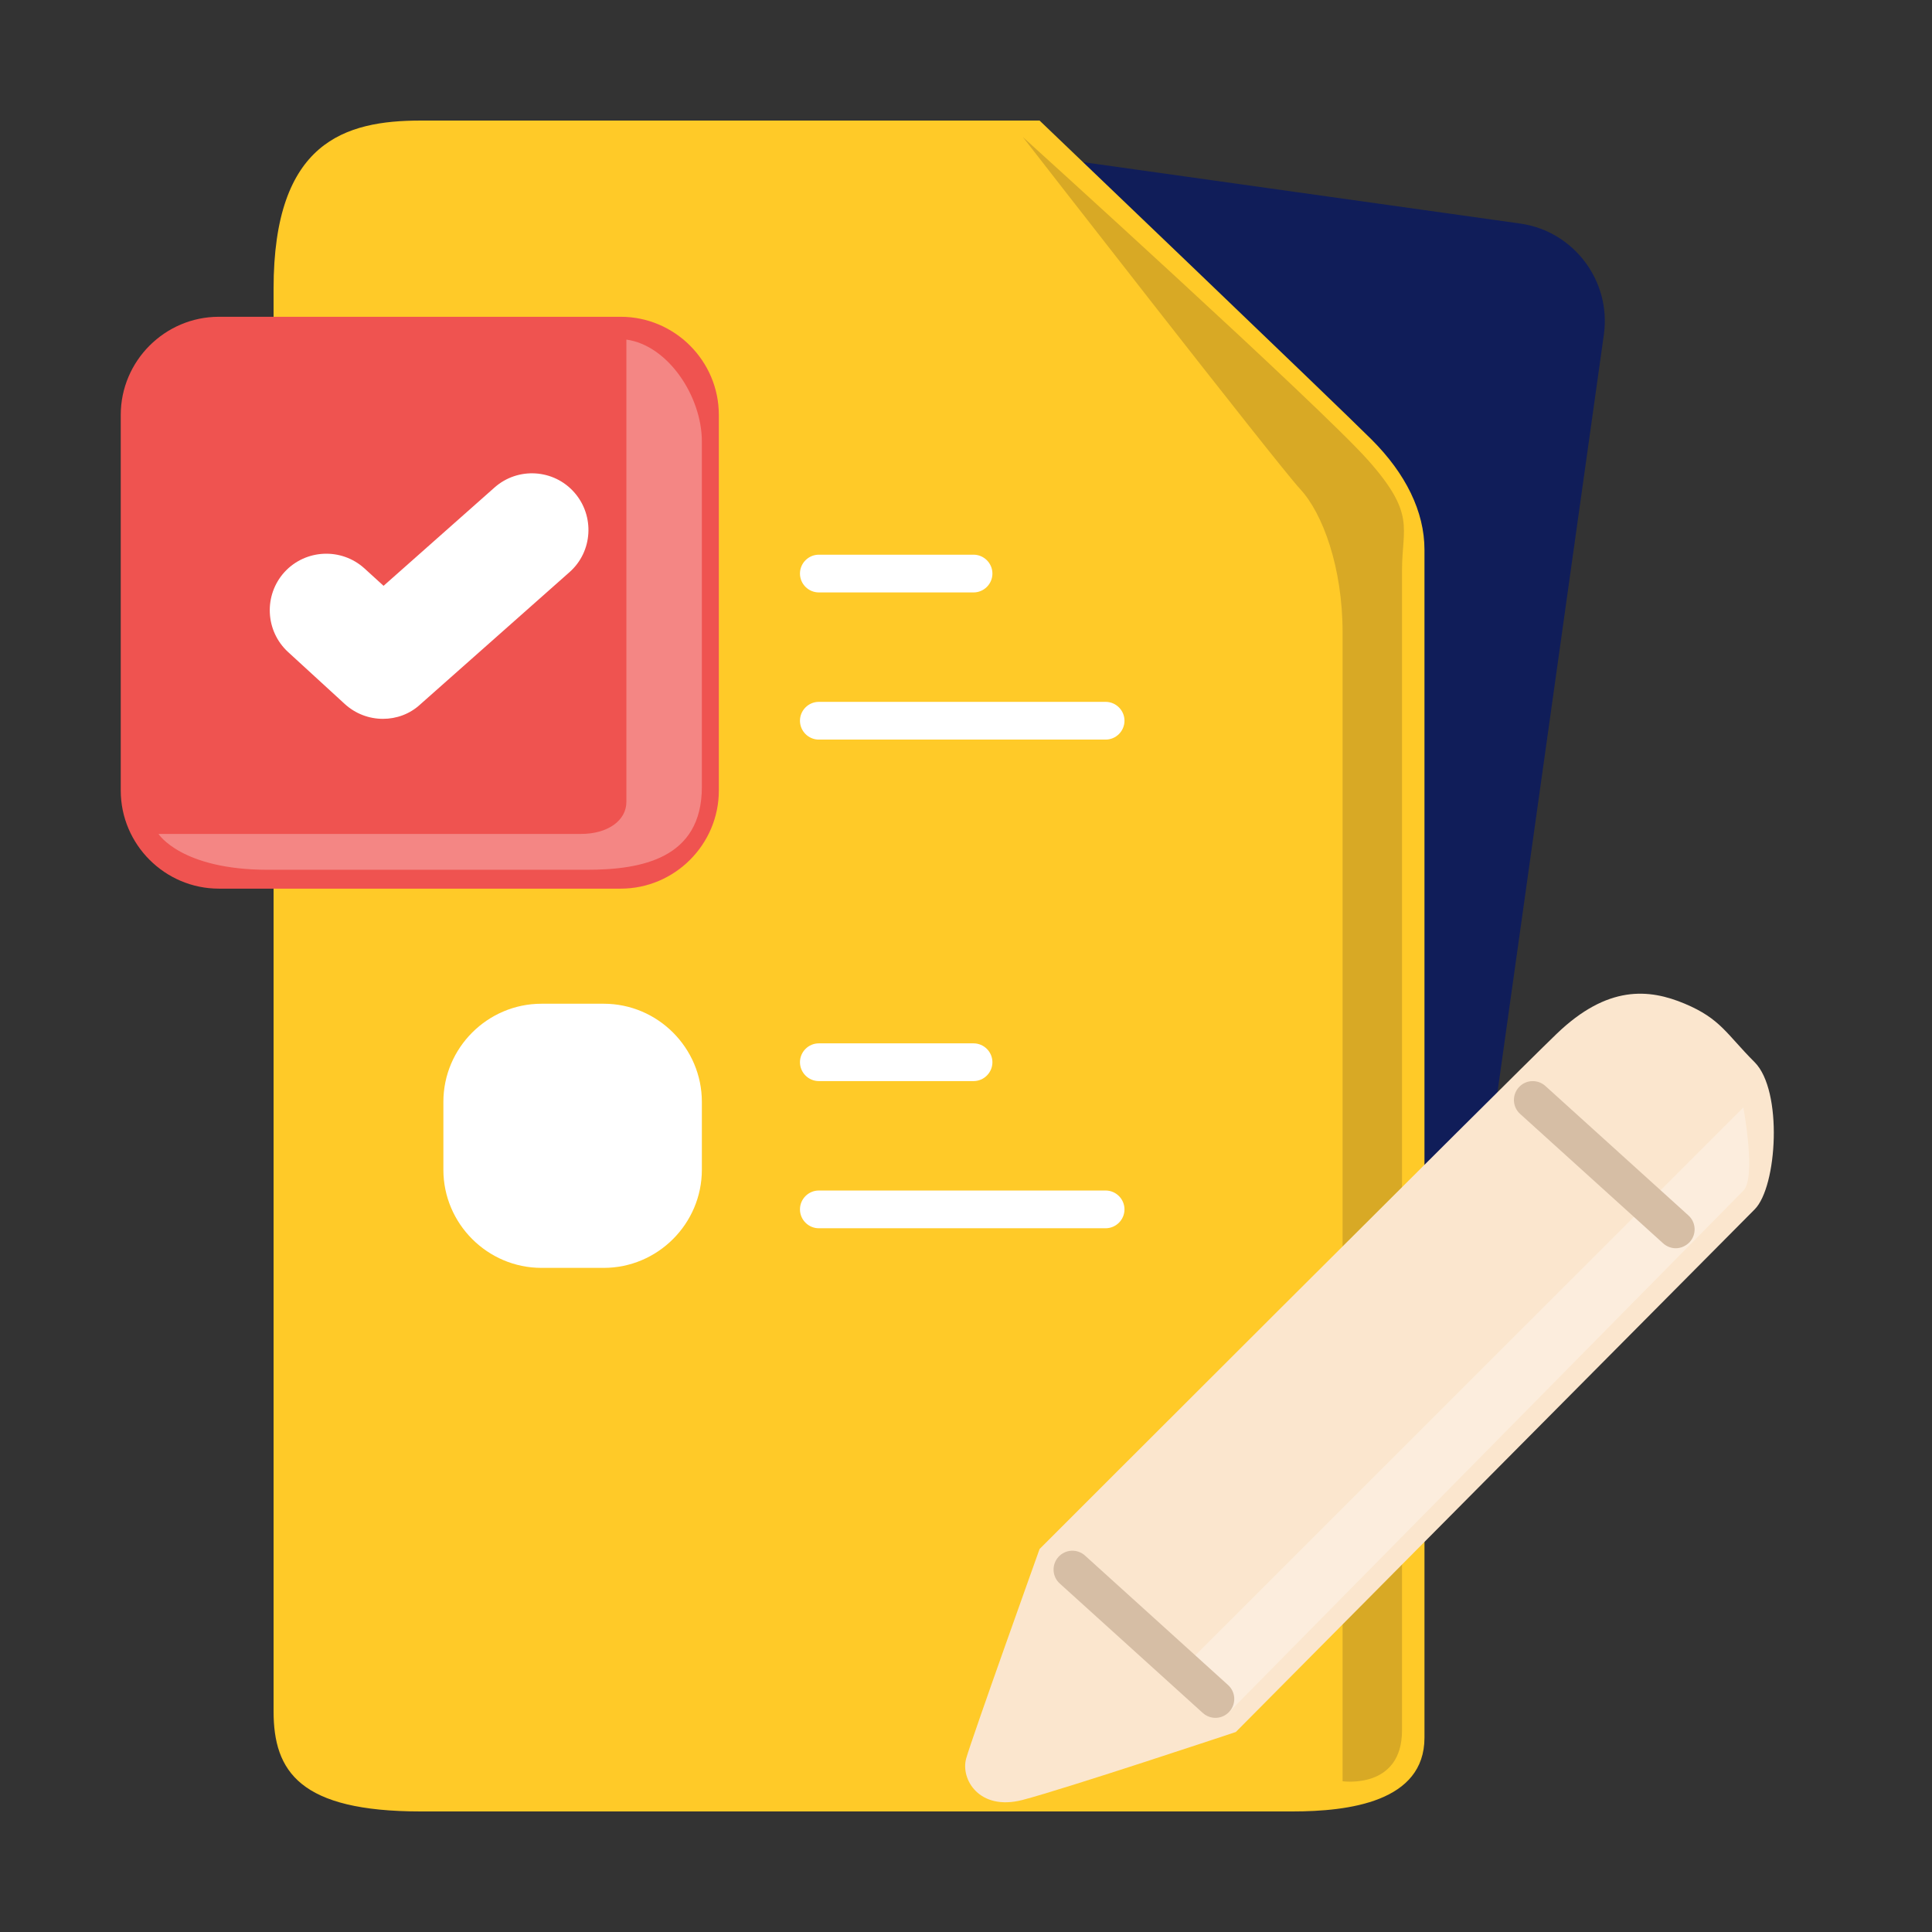<svg xmlns="http://www.w3.org/2000/svg" viewBox="0 0 1024 1024"><rect x="0" y="0" width="1024" height="1024" fill="#333333" stroke="none"/><switch><g><path fill="#101D59" d="M724.8 695.8l-311-43.7c-28.3-4-48.2-30.4-44.3-58.7l66.6-474.3c4-28.3 30.4-48.2 58.7-44.3l311 43.7c28.3 4 48.2 30.4 44.3 58.7l-66.6 474.3c-3.9 28.3-30.3 48.2-58.7 44.3z"/><path fill="#FFCA28" d="M223 63.9c-40 0-78 11.1-78 89.1v754c0 32 14 53.1 78 53.1h462c30 0 70-5.1 70-39.1V291.4c0-20.3-10-40.4-28-58.4S551 63.9 551 63.9H223z"/><path fill="#D8A925" d="M542.1 72.6s135 173.7 147 186.6c12 12.9 22.5 41.6 22.5 76v608.9s31.5 4.5 31.5-27v-615c0-22.5 7.5-29.5-18-58.2s-183-171.3-183-171.3z"/><path fill="#EF5350" d="M329 471H116c-28.6 0-52-23.4-52-52V219.9c0-28.6 23.4-52 52-52h213c28.6 0 52 23.4 52 52V419c0 28.6-23.4 52-52 52z"/><path opacity=".3" fill="#FFF" d="M332 180v245c0 10-10 17-24 17H84s12 19 58 19h169c29 0 61-5.9 61-43.9V234c0-24-18-51-40-54z"/><path fill="#FFF" d="M203 381c-7.3 0-14.5-2.6-20.3-7.9l-30-27.5c-12.2-11.2-13-30.2-1.9-42.4 11.2-12.2 30.2-13 42.4-1.9l10.1 9.2 58.8-52.1c12.4-11 31.4-9.8 42.3 2.6s9.8 31.4-2.6 42.3l-79 70c-5.6 5.2-12.7 7.7-19.8 7.7zM320 672h-33c-28.6 0-52-23.4-52-52v-36c0-28.6 23.4-52 52-52h33c28.6 0 52 23.4 52 52v36c0 28.6-23.4 52-52 52zM516 314h-82c-5.5 0-10-4.5-10-10s4.5-10 10-10h82c5.5 0 10 4.5 10 10s-4.5 10-10 10zM586 392H434c-5.5 0-10-4.5-10-10s4.5-10 10-10h152c5.5 0 10 4.5 10 10s-4.5 10-10 10zM516 573h-82c-5.5 0-10-4.5-10-10s4.5-10 10-10h82c5.5 0 10 4.5 10 10s-4.5 10-10 10zM586 651H434c-5.5 0-10-4.5-10-10s4.5-10 10-10h152c5.5 0 10 4.5 10 10s-4.5 10-10 10z"/><path fill="#FBE6CE" d="M551 821s-35.8 100-38.9 111 6.9 28 29.9 22 113-36 113-36 263-265 275-277 15-63 0-78-18-23-37-31-41-10-68 16-274 273-274 273z"/><path opacity=".3" fill="#FFF" d="M924 587L633.5 877.4l18.1 29.9S917 638.1 924 631.1s0-44.1 0-44.1z"/><path fill="#D6BEA5" d="M644.2 910.5c-2.4 0-4.8-.9-6.7-2.6l-75.8-68.6c-4.1-3.7-4.4-10-.7-14.1s10-4.4 14.1-.7l75.8 68.6c4.1 3.7 4.4 10 .7 14.1-2 2.2-4.7 3.3-7.4 3.3zM888.2 661.6c-2.4 0-4.8-.9-6.7-2.6l-75.8-68.6c-4.1-3.7-4.4-10-.7-14.1s10-4.4 14.1-.7l75.8 68.6c4.1 3.7 4.4 10 .7 14.1-2 2.1-4.7 3.3-7.4 3.3z"/></g></switch></svg>
